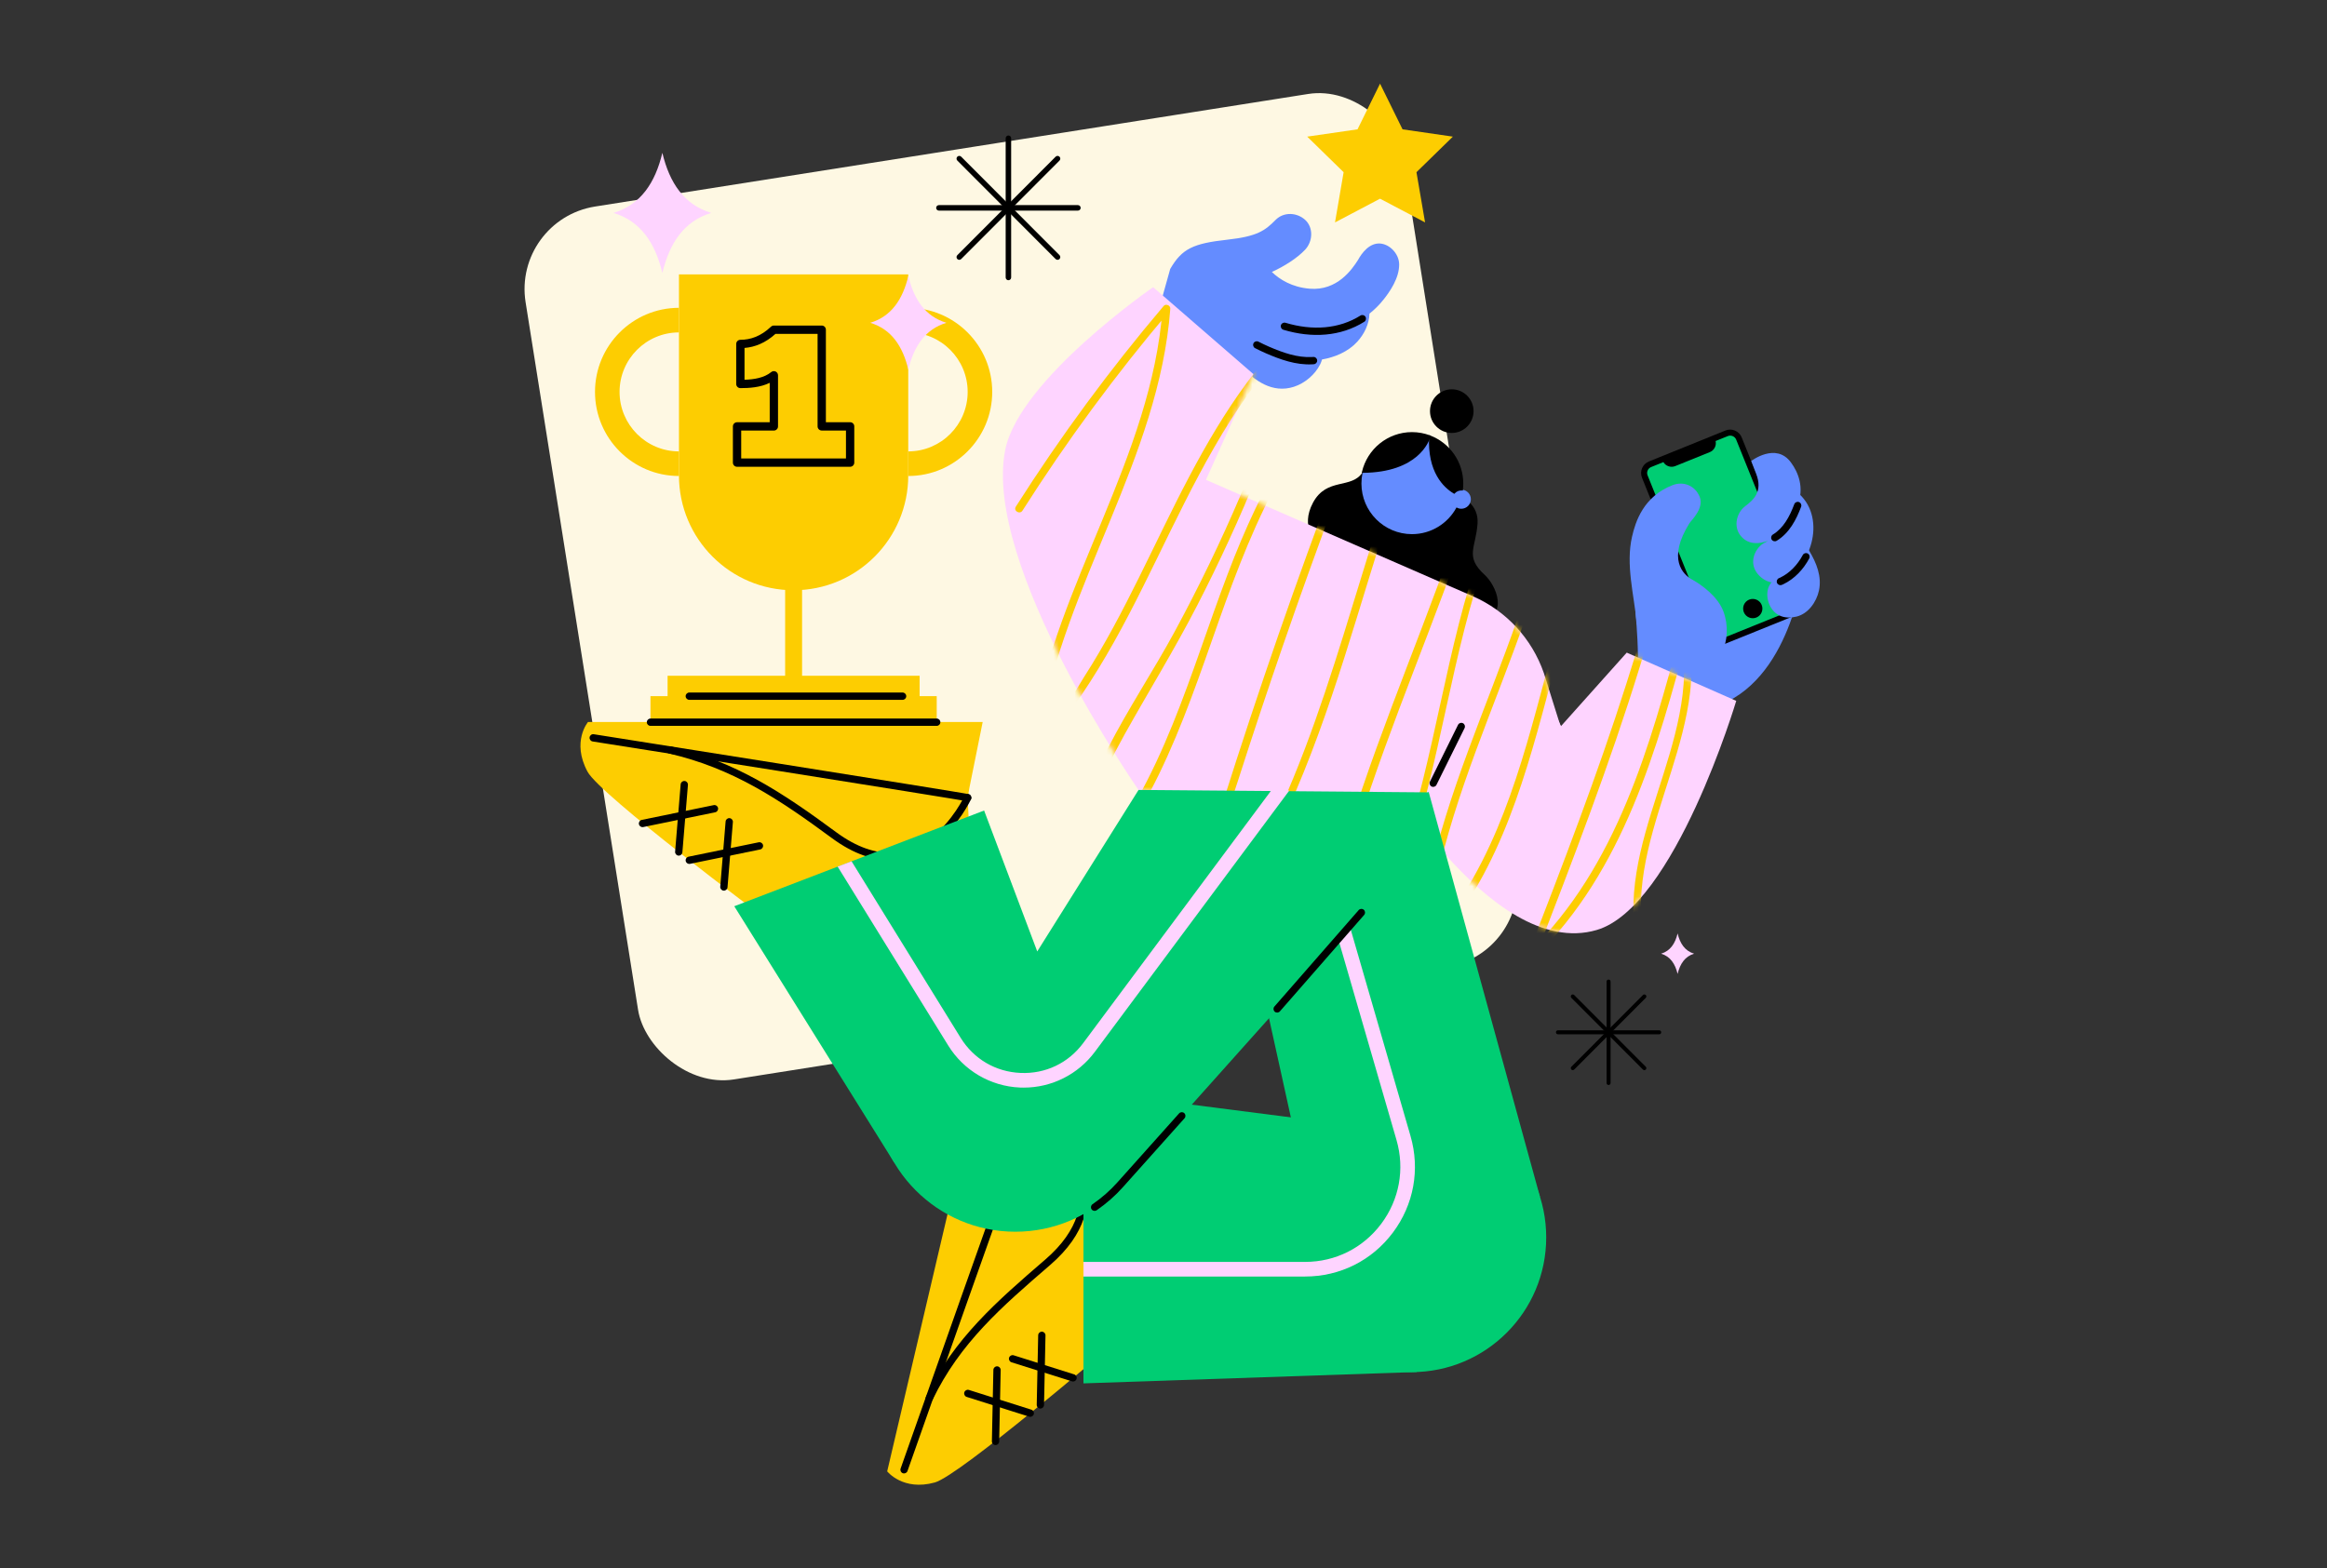 <svg width="445" height="300" viewBox="0 0 445 300" fill="none" xmlns="http://www.w3.org/2000/svg">
<rect x="0" y="0" width="445" height="300" fill="#333333" stroke="none"/>
<rect width="170" height="169" rx="16" transform="matrix(0.988 -0.156 0.157 0.988 98 42)" fill="#FEF8E3"/>
<g clip-path="url(#clip0)">
<path d="M313.139 126.938C313.391 125.855 313.007 119.284 312.756 117.138C312.693 116.614 315.637 119.48 320.738 115.53C323.097 113.706 327.744 119.375 330.479 119.032C339.571 117.9 344.972 108.057 344.972 108.057C344.972 108.057 343.032 129.001 329.174 134.733L324.025 147.749C324.025 147.749 309.462 142.192 308.541 141.849L313.139 126.938Z" fill="#648CFF"/>
<path d="M344.113 117.404L329.453 123.331C328.239 123.821 326.85 123.234 326.355 122.017L314.004 91.378C313.516 90.162 314.102 88.771 315.316 88.274L329.969 82.346C331.183 81.857 332.572 82.444 333.067 83.661L345.418 114.3C345.921 115.523 345.334 116.914 344.113 117.404Z" fill="black"/>
<path d="M330.415 83.416L328.078 84.36C328.28 85.227 327.819 86.142 326.968 86.485L320.36 89.155C319.509 89.498 318.546 89.155 318.092 88.393L315.755 89.337C315.127 89.588 314.82 90.308 315.078 90.938L327.429 121.577C327.68 122.206 328.398 122.514 329.026 122.255L343.687 116.327C344.315 116.075 344.622 115.355 344.364 114.726L332.013 84.087C331.762 83.465 331.043 83.164 330.415 83.416Z" fill="#00CD73"/>
<path d="M335.188 118.256C336.205 118.256 337.03 117.43 337.03 116.411C337.03 115.392 336.205 114.565 335.188 114.565C334.17 114.565 333.346 115.392 333.346 116.411C333.346 117.43 334.17 118.256 335.188 118.256Z" fill="black"/>
<path d="M343.562 117.942C345.809 117.39 347.372 115.132 347.839 112.986C348.432 110.266 347.358 107.666 345.997 105.373C344.923 103.562 341.95 103.276 340.394 104.548C338.573 106.037 338.419 108.225 339.571 110.161C339.571 110.161 339.787 110.798 339.613 110.86C337.924 111.518 337.582 113.845 338.377 115.656C339.347 117.858 341.371 118.48 343.562 117.942Z" fill="#648CFF"/>
<path d="M340.737 111.119C346.731 108.232 349.299 98.585 343.598 94.083C341.951 92.783 339.244 92.972 337.967 94.734C336.697 96.488 337.918 98.236 338.616 100.375C338.923 101.325 338.448 103.381 337.625 103.73C336.055 104.387 334.632 106.75 335.553 108.84C336.376 110.693 338.721 112.091 340.737 111.119Z" fill="#648CFF"/>
<path d="M343.78 96.691C345.064 93.224 343.898 90.371 342.489 88.456C339.614 84.541 334.89 88.183 334.89 88.183C335.295 89.232 334.848 88.072 335.825 90.588C337.186 94.097 335.26 95.663 333.69 96.866C332.12 98.061 331.422 100.703 332.866 102.479C334.143 104.052 336.083 104.282 338.47 103.304C341.261 102.157 342.782 99.389 343.78 96.691Z" fill="#648CFF"/>
<path fill-rule="evenodd" clip-rule="evenodd" d="M344.023 96.036C344.384 96.171 344.568 96.573 344.433 96.935C343.535 99.35 342.182 101.985 339.756 103.442C339.425 103.64 338.997 103.533 338.799 103.202C338.6 102.871 338.708 102.441 339.038 102.243C341.036 101.043 342.251 98.799 343.125 96.447C343.26 96.085 343.662 95.901 344.023 96.036Z" fill="black"/>
<path fill-rule="evenodd" clip-rule="evenodd" d="M345.698 105.875C346.038 106.056 346.167 106.48 345.985 106.82C344.869 108.918 343.172 110.721 341.043 111.747C340.931 111.803 340.815 111.847 340.732 111.879C340.729 111.881 340.725 111.882 340.722 111.883C340.362 112.022 339.958 111.842 339.82 111.482C339.682 111.122 339.861 110.717 340.221 110.578C340.318 110.541 340.376 110.518 340.425 110.494L340.429 110.491L340.434 110.489C342.253 109.614 343.751 108.047 344.754 106.162C344.935 105.822 345.358 105.693 345.698 105.875Z" fill="black"/>
<path d="M319.865 92.797C314.269 94.957 312.748 99.816 312.099 102.661C310.871 108.008 312.462 113.678 313.013 119.291C313.125 120.437 317.995 132.377 323.396 130.392C328.797 128.406 331.567 122.402 329.585 116.991C328.517 114.076 325.35 111.832 323.612 110.874C321.84 109.903 318.804 106.953 323.054 100.123C323.424 99.536 325.894 97.243 325.056 95.09C324.205 92.902 321.958 91.986 319.865 92.797Z" fill="#648CFF"/>
<path d="M199.073 215.675L197.378 214.976L186.325 210.397L169.662 281.441C169.662 281.441 172.663 285.265 178.775 283.567C183.555 282.238 212.485 257.415 212.485 257.415L216.923 218.884L199.073 215.675Z" fill="#FDCD01"/>
<path fill-rule="evenodd" clip-rule="evenodd" d="M196.851 214.002C197.188 214.19 197.309 214.615 197.122 214.953C197.13 214.939 197.129 214.941 197.116 214.972C197.105 214.999 197.085 215.05 197.053 215.133C196.997 215.278 196.919 215.483 196.822 215.746C196.627 216.272 196.354 217.02 196.015 217.958C195.336 219.835 194.393 222.47 193.275 225.609C191.037 231.885 188.099 240.174 185.176 248.435C182.253 256.697 179.345 264.932 177.167 271.101C176.079 274.185 175.173 276.754 174.539 278.551L173.544 281.373C173.544 281.373 173.543 281.374 172.885 281.141C172.228 280.908 172.228 280.908 172.228 280.907L173.223 278.085C173.857 276.288 174.763 273.719 175.852 270.635C178.029 264.465 180.937 256.23 183.861 247.968C186.784 239.706 189.722 231.417 191.96 225.138C193.079 221.999 194.023 219.362 194.703 217.482C195.042 216.543 195.316 215.791 195.513 215.259C195.612 214.994 195.692 214.781 195.751 214.627C195.8 214.503 195.858 214.353 195.902 214.273C196.09 213.935 196.515 213.814 196.851 214.002ZM172.653 281.8C172.29 281.672 172.099 281.272 172.228 280.908L172.885 281.141L173.543 281.374C173.415 281.738 173.016 281.929 172.653 281.8Z" fill="black"/>
<path fill-rule="evenodd" clip-rule="evenodd" d="M202.507 217.873C202.779 217.6 203.221 217.599 203.494 217.872L203.001 218.367C203.494 217.872 203.494 217.872 203.494 217.872L203.495 217.873L203.498 217.876L203.506 217.884C203.513 217.891 203.522 217.901 203.534 217.913C203.558 217.938 203.592 217.973 203.634 218.019C203.719 218.111 203.84 218.244 203.986 218.417C204.279 218.762 204.677 219.265 205.11 219.906C205.972 221.185 206.98 223.028 207.538 225.271C208.097 227.52 208.203 230.171 207.258 233.039C206.313 235.906 204.334 238.943 200.798 241.993L200.798 241.993C191.478 250.028 183.58 256.897 178.342 267.751C178.174 268.098 177.757 268.244 177.41 268.076C177.063 267.908 176.918 267.49 177.085 267.142C182.467 255.99 190.59 248.949 199.887 240.933C203.269 238.017 205.082 235.184 205.933 232.601C206.783 230.02 206.689 227.642 206.184 225.609C205.676 223.57 204.754 221.876 203.953 220.689C203.554 220.097 203.187 219.634 202.923 219.322C202.79 219.166 202.684 219.048 202.612 218.971C202.576 218.932 202.549 218.903 202.531 218.885L202.512 218.865L202.508 218.862L202.508 218.861L202.508 218.861C202.235 218.589 202.235 218.146 202.507 217.873Z" fill="black"/>
<path fill-rule="evenodd" clip-rule="evenodd" d="M184.411 266.328C184.527 265.959 184.919 265.755 185.287 265.871L197.233 269.646C197.6 269.762 197.804 270.155 197.688 270.523C197.572 270.891 197.18 271.095 196.813 270.979L184.867 267.205C184.499 267.088 184.295 266.696 184.411 266.328Z" fill="black"/>
<path fill-rule="evenodd" clip-rule="evenodd" d="M190.68 261.351C191.065 261.359 191.371 261.679 191.363 262.065L191.077 275.731C191.069 276.117 190.75 276.423 190.365 276.415C189.98 276.407 189.674 276.088 189.682 275.702L189.968 262.035C189.976 261.649 190.295 261.343 190.68 261.351Z" fill="black"/>
<path fill-rule="evenodd" clip-rule="evenodd" d="M192.972 259.701C193.088 259.333 193.479 259.128 193.847 259.244L205.416 262.893C205.784 263.009 205.988 263.402 205.872 263.77C205.756 264.138 205.365 264.343 204.997 264.227L193.428 260.578C193.06 260.462 192.856 260.069 192.972 259.701Z" fill="black"/>
<path fill-rule="evenodd" clip-rule="evenodd" d="M199.249 254.724C199.635 254.732 199.94 255.052 199.932 255.438L199.653 268.748C199.645 269.134 199.326 269.44 198.941 269.432C198.556 269.424 198.25 269.104 198.258 268.718L198.537 255.408C198.545 255.022 198.864 254.716 199.249 254.724Z" fill="black"/>
<path d="M185.055 152.586L185.376 150.72L187.923 138.102H112.452C112.452 138.102 109.256 141.849 112.354 147.609C114.775 152.111 146.252 175.578 146.252 175.578L185.9 171.272L185.055 152.586Z" fill="#FDCD01"/>
<path fill-rule="evenodd" clip-rule="evenodd" d="M112.753 141.027C112.813 140.646 113.17 140.385 113.551 140.446L113.442 141.136L113.333 141.827C112.953 141.766 112.693 141.408 112.753 141.027ZM113.442 141.136C113.333 141.827 113.334 141.827 113.334 141.827L116.37 142.307C118.303 142.613 121.066 143.05 124.384 143.575C131.021 144.626 139.88 146.031 148.77 147.444C157.66 148.858 166.581 150.28 173.34 151.367C176.719 151.91 179.558 152.37 181.582 152.702C182.595 152.868 183.402 153.003 183.971 153.1C184.256 153.148 184.48 153.187 184.638 153.216C184.747 153.236 184.81 153.248 184.84 153.254C184.86 153.258 184.865 153.259 184.86 153.258C185.23 153.366 185.617 153.152 185.725 152.782C185.833 152.411 185.62 152.023 185.25 151.915C185.175 151.893 185.03 151.866 184.887 151.841C184.721 151.81 184.492 151.77 184.206 151.722C183.632 151.624 182.821 151.489 181.808 151.322C179.782 150.989 176.941 150.53 173.561 149.986C166.8 148.899 157.879 147.477 148.989 146.063C140.099 144.65 131.239 143.246 124.602 142.194C121.284 141.669 118.521 141.232 116.588 140.926L113.552 140.446C113.551 140.446 113.551 140.446 113.442 141.136Z" fill="black"/>
<path fill-rule="evenodd" clip-rule="evenodd" d="M127.458 143.306C127.544 142.93 127.919 142.696 128.295 142.783C140.688 145.655 149.696 151.651 159.895 159.175C163.962 162.177 167.493 163.198 170.484 163.109C173.478 163.02 176.016 161.817 178.089 160.219C180.165 158.618 181.751 156.636 182.823 155.043C183.357 154.248 183.759 153.555 184.027 153.063C184.161 152.818 184.261 152.622 184.326 152.49C184.359 152.424 184.384 152.373 184.399 152.34L184.417 152.304L184.42 152.296L184.421 152.295C184.421 152.295 184.421 152.295 184.421 152.295C184.582 151.944 184.996 151.79 185.346 151.951C185.697 152.112 185.85 152.527 185.689 152.878L185.055 152.586C185.689 152.878 185.689 152.879 185.689 152.879L185.686 152.884L185.68 152.897C185.675 152.908 185.668 152.924 185.659 152.943C185.64 152.983 185.612 153.04 185.575 153.114C185.502 153.26 185.395 153.471 185.252 153.733C184.967 154.256 184.542 154.987 183.98 155.823C182.859 157.492 181.175 159.603 178.94 161.327C176.701 163.054 173.887 164.407 170.525 164.507C167.159 164.606 163.329 163.446 159.068 160.3C148.892 152.795 140.078 146.949 127.98 144.145C127.605 144.058 127.371 143.683 127.458 143.306Z" fill="black"/>
<path fill-rule="evenodd" clip-rule="evenodd" d="M130.917 149.387C131.301 149.419 131.587 149.757 131.555 150.141L130.495 163.025C130.463 163.41 130.126 163.696 129.742 163.664C129.358 163.632 129.072 163.295 129.104 162.91L130.165 150.026C130.196 149.642 130.533 149.355 130.917 149.387Z" fill="black"/>
<path fill-rule="evenodd" clip-rule="evenodd" d="M137.314 154.55C137.391 154.929 137.148 155.298 136.77 155.375L123.01 158.2C122.632 158.277 122.264 158.033 122.186 157.655C122.109 157.277 122.352 156.907 122.73 156.83L136.49 154.006C136.867 153.928 137.236 154.172 137.314 154.55Z" fill="black"/>
<path fill-rule="evenodd" clip-rule="evenodd" d="M139.513 156.496C139.897 156.528 140.183 156.866 140.151 157.251L139.126 169.722C139.094 170.106 138.757 170.393 138.373 170.361C137.989 170.329 137.703 169.991 137.735 169.607L138.761 157.136C138.792 156.751 139.129 156.465 139.513 156.496Z" fill="black"/>
<path fill-rule="evenodd" clip-rule="evenodd" d="M145.917 161.66C145.994 162.038 145.751 162.407 145.373 162.485L131.955 165.239C131.578 165.316 131.209 165.073 131.132 164.694C131.054 164.316 131.298 163.947 131.675 163.869L145.093 161.115C145.471 161.038 145.84 161.281 145.917 161.66Z" fill="black"/>
<path d="M263.57 46.576C261.246 46.681 259.837 49.505 259.676 49.757C258.546 51.539 255.713 55.657 250.465 55.223C247.06 54.944 244.709 53.455 243.222 52.022C245.595 50.938 248.051 49.4 249.6 47.744C251.031 46.213 251.226 43.57 249.6 42.067C248.044 40.634 245.511 40.474 243.934 42.067C241.925 44.109 240.431 45.22 234.696 45.849C228.192 46.569 226.036 47.555 223.782 51.449L222.045 57.656L237.27 69.945C239.894 72.86 243.355 75.293 247.43 73.986C249.523 73.315 251.505 71.644 252.482 69.652C252.622 69.365 252.726 69.072 252.81 68.764C255.315 68.323 257.82 67.261 259.53 65.394C260.876 63.92 261.825 62.032 261.888 60.005C261.888 59.998 261.888 59.998 261.888 59.991C262.844 59.236 263.737 58.355 264.553 57.334C265.782 55.804 267.582 53.196 267.568 50.589C267.568 48.485 265.6 46.485 263.57 46.576Z" fill="#648CFF"/>
<path fill-rule="evenodd" clip-rule="evenodd" d="M239.714 65.654C239.891 65.311 240.312 65.177 240.654 65.353C241.314 65.694 241.99 66.009 242.679 66.313C245.332 67.46 248.107 68.445 250.885 68.29C250.967 68.283 251.08 68.275 251.192 68.275C251.577 68.275 251.89 68.588 251.89 68.974C251.89 69.36 251.577 69.673 251.192 69.673C251.141 69.673 251.077 69.677 250.992 69.684L250.983 69.685L250.973 69.686C247.839 69.863 244.798 68.752 242.123 67.595L242.119 67.593L242.119 67.593C241.413 67.282 240.708 66.954 240.015 66.596C239.672 66.419 239.538 65.998 239.714 65.654Z" fill="black"/>
<path fill-rule="evenodd" clip-rule="evenodd" d="M261.119 60.584C261.324 60.911 261.226 61.342 260.899 61.548C256.4 64.376 250.894 64.724 245.423 63.079C245.054 62.968 244.845 62.578 244.955 62.209C245.066 61.839 245.455 61.629 245.824 61.74C251.002 63.297 256.074 62.931 260.157 60.364C260.484 60.158 260.914 60.257 261.119 60.584Z" fill="black"/>
<path d="M279.45 95.083C279.45 95.083 282.827 96.376 282.555 100.165C282.213 104.926 280.064 106.429 283.965 110.008C285.967 111.846 288.905 117.788 282.639 119.207C275.849 120.745 251.727 103.646 251.727 103.646C251.727 103.646 248.601 100.843 251.071 96.188C253.716 91.203 258.503 93.664 260.603 90.294C264.183 84.562 279.45 95.083 279.45 95.083Z" fill="black"/>
<path d="M332.027 134.062C332.027 134.062 320.276 173.488 305.358 177.885C284.829 183.939 262.668 144.296 262.668 144.296L290.67 122.849L298.52 138.892L311.087 124.834L332.027 134.062Z" fill="#FED4FF"/>
<path d="M239.705 71.567L228.994 95.398C228.994 95.398 256.375 141.29 257.672 145.365L217.718 151.098C217.718 151.098 187.783 108.022 192.242 86.009C194.963 72.567 220.516 54.93 220.516 54.93L239.705 71.567Z" fill="#FED4FF"/>
<path d="M300.258 144.736L295.227 128.721C292.945 122.15 288.026 116.83 281.655 114.048L225.379 89.498L217.725 151.104L273.212 155.788L300.258 144.736Z" fill="#FED4FF"/>
<mask id="mask0" mask-type="alpha" maskUnits="userSpaceOnUse" x="191" y="54" width="142" height="125">
<path fill-rule="evenodd" clip-rule="evenodd" d="M230.618 91.783L239.705 71.567L220.516 54.93C220.516 54.93 194.963 72.567 192.242 86.009C187.783 108.022 217.718 151.098 217.718 151.098L217.726 151.096L217.725 151.104L270.022 155.519C278.241 166.731 292.139 181.783 305.359 177.885C320.277 173.488 332.028 134.062 332.028 134.062L311.087 124.834L298.52 138.892L298.245 138.33L295.227 128.721C292.945 122.15 288.026 116.83 281.655 114.048L230.618 91.783Z" fill="#FED4FF"/>
</mask>
<g mask="url(#mask0)">
<path d="M195.536 97.669C204.007 84.339 213.371 71.616 223.586 59.571C223.168 59.397 222.742 59.222 222.323 59.047C220.188 87.512 202.074 111.469 197.469 139.36C197.399 139.794 197.58 140.108 197.985 140.269C200.462 141.269 202.123 139.228 203.56 137.41C205.933 134.397 208.054 131.168 210.057 127.896C214.194 121.143 217.725 114.048 221.2 106.946C228.234 92.566 235.169 77.907 246.243 66.121C245.832 66.01 245.42 65.905 245.008 65.793C247.018 70.651 244.631 75.761 242.936 80.375C241.163 85.177 239.279 89.945 237.27 94.65C233.46 103.59 229.224 112.356 224.591 120.899C216.623 135.586 205.179 150.091 204.712 167.497C204.705 167.868 205.06 168.273 205.451 168.238C209.491 167.854 211.773 164.33 213.95 161.255C216.881 157.116 219.393 152.698 221.612 148.147C226.21 138.703 229.566 128.714 233.062 118.823C239.9 99.494 248.26 78.921 266.158 67.31C265.795 67.03 265.432 66.751 265.069 66.471C256.71 87.268 248.902 108.281 241.708 129.511C238.107 140.122 234.66 150.79 231.36 161.499C229.971 166.008 227.899 170.79 227.354 175.494C227.075 177.906 227.438 180.311 229.755 181.513C230.013 181.646 230.446 181.66 230.648 181.394C243.396 164.911 250.842 145.393 257.115 125.701C260.359 115.509 263.332 105.24 266.702 95.09C269.737 85.953 273.115 73.238 283.686 70.393C283.386 70.218 283.079 70.05 282.779 69.875C285.982 81.598 281.565 93.482 277.671 104.485C274.029 114.789 269.996 124.946 266.151 135.173C262.32 145.365 258.65 155.634 255.775 166.141C254.31 171.482 253.026 176.885 252.07 182.345C251.497 185.595 250.939 188.923 253.333 191.558C253.584 191.838 254.128 191.852 254.379 191.558C281.355 159.542 271.586 111.056 299.365 79.599C298.946 79.424 298.521 79.25 298.102 79.075C298.011 115.53 273.722 146.393 271.189 182.457C271.14 183.107 272.026 183.421 272.452 182.981C299.065 155.208 293.518 111.615 316.614 81.773C316.23 81.724 315.839 81.675 315.456 81.626C320.228 88.805 319.698 97.53 318.017 105.625C316.237 114.188 313.614 122.618 310.962 130.944C305.436 148.322 298.863 165.344 292.296 182.345C292.017 183.065 293.036 183.547 293.532 183.065C310.411 166.588 316.949 143.24 322.845 121.101C322.371 121.101 321.896 121.101 321.422 121.101C325.636 142.22 307.899 161.297 313.446 182.443C313.69 183.365 315.114 182.974 314.87 182.051C309.357 161.024 327.067 141.87 322.845 120.71C322.699 119.976 321.603 120.032 321.422 120.71C315.595 142.611 309.19 165.721 292.492 182.023C292.904 182.261 293.315 182.506 293.727 182.743C300.774 164.498 307.829 146.232 313.586 127.526C316.244 118.899 319.119 110.049 320.298 101.074C321.219 94.048 320.745 86.918 316.733 80.878C316.502 80.529 315.881 80.326 315.574 80.731C292.485 110.574 297.948 154.25 271.412 181.939C271.831 182.114 272.256 182.289 272.675 182.464C275.208 146.4 299.498 115.572 299.588 79.082C299.588 78.467 298.758 78.068 298.325 78.558C270.491 110.07 280.281 158.542 253.347 190.51C253.695 190.51 254.044 190.51 254.393 190.51C252.021 187.902 253.284 183.883 253.863 180.849C254.344 178.332 254.882 175.837 255.475 173.348C256.703 168.168 258.154 163.037 259.745 157.955C262.885 147.952 266.59 138.144 270.33 128.357C274.078 118.557 277.887 108.77 281.202 98.809C284.356 89.337 286.924 79.382 284.216 69.484C284.112 69.099 283.693 68.862 283.309 68.967C270.784 72.329 267.274 88.442 263.848 99.116C259.103 113.901 254.986 128.903 249.46 143.422C246.697 150.692 243.564 157.836 239.831 164.666C238.093 167.847 236.23 170.957 234.214 173.97C233.425 175.152 232.092 177.892 230.899 178.661C228.017 180.52 228.743 175.788 229.085 174.25C230.934 165.763 234.179 157.333 236.83 149.063C239.565 140.528 242.398 132.021 245.322 123.541C251.902 104.471 258.978 85.576 266.507 66.862C266.751 66.254 265.934 65.695 265.418 66.024C249.914 76.083 241.198 92.937 234.793 109.756C231.171 119.27 228.129 128.994 224.298 138.431C222.268 143.443 220.007 148.378 217.348 153.09C214.99 157.277 210.733 166.246 205.444 166.749C205.688 166.994 205.94 167.245 206.184 167.49C206.449 157.689 210.419 148.805 215.122 140.374C219.686 132.195 224.598 124.247 228.889 115.914C233.174 107.603 237.081 99.096 240.605 90.434C242.391 86.037 244.122 81.598 245.671 77.111C247.011 73.231 248.05 69.337 246.425 65.401C246.222 64.919 245.608 64.626 245.19 65.073C235.442 75.44 228.806 88.037 222.589 100.724C219.421 107.183 216.33 113.678 212.896 119.997C211.145 123.22 209.303 126.393 207.321 129.476C205.947 131.608 201.446 140.08 198.376 138.843C198.55 139.144 198.718 139.451 198.892 139.752C203.518 111.72 221.654 87.666 223.803 59.04C223.852 58.418 222.951 58.033 222.54 58.516C212.248 70.658 202.8 83.472 194.259 96.914C193.742 97.725 195.026 98.473 195.536 97.669Z" fill="#FDCD01"/>
</g>
<path d="M279.603 93.671C279.652 93.286 279.68 92.895 279.68 92.49C279.68 87.142 275.354 82.808 270.016 82.808C264.678 82.808 260.352 87.142 260.352 92.49C260.352 97.837 264.678 102.171 270.016 102.171C273.7 102.171 276.903 100.102 278.536 97.061C278.808 97.222 279.122 97.313 279.457 97.313C280.462 97.313 281.278 96.495 281.278 95.488C281.271 94.531 280.538 93.748 279.603 93.671Z" fill="#648CFF"/>
<path d="M277.629 82.815C279.929 82.815 281.794 80.946 281.794 78.641C281.794 76.337 279.929 74.468 277.629 74.468C275.328 74.468 273.463 76.337 273.463 78.641C273.463 80.946 275.328 82.815 277.629 82.815Z" fill="black"/>
<path d="M279.45 93.664C279.499 93.664 279.555 93.671 279.603 93.671C279.652 93.286 279.673 92.895 279.673 92.49C279.673 88.358 277.091 84.835 273.449 83.444C273.086 90.253 276.205 93.154 278.082 94.272C278.424 93.902 278.906 93.664 279.45 93.664Z" fill="black"/>
<path fill-rule="evenodd" clip-rule="evenodd" d="M273.308 83.227L273.504 83.301C277.203 84.714 279.826 88.293 279.826 92.49C279.826 92.901 279.805 93.299 279.755 93.691L279.738 93.825H279.604C279.574 93.825 279.544 93.823 279.519 93.821L279.517 93.821C279.49 93.819 279.469 93.818 279.45 93.818C278.952 93.818 278.51 94.035 278.195 94.377L278.111 94.468L278.005 94.404C277.048 93.834 275.778 92.812 274.793 91.068C273.808 89.323 273.114 86.866 273.297 83.436L273.308 83.227ZM273.592 83.665C273.451 86.932 274.126 89.265 275.059 90.917C275.978 92.544 277.151 93.519 278.058 94.079C278.42 93.731 278.905 93.511 279.45 93.511C279.456 93.511 279.463 93.511 279.469 93.512C279.505 93.18 279.521 92.841 279.521 92.49C279.521 88.499 277.073 85.085 273.592 83.665Z" fill="black"/>
<path d="M260.604 90.295C271.077 90.204 273.157 84.395 273.429 83.43C272.368 83.032 271.217 82.808 270.017 82.808C265.432 82.815 261.594 86.01 260.604 90.295Z" fill="black"/>
<path fill-rule="evenodd" clip-rule="evenodd" d="M270.016 82.655L270.016 82.655C271.235 82.655 272.405 82.882 273.482 83.287L273.613 83.336L273.575 83.472C273.433 83.974 272.833 85.697 270.94 87.307C269.045 88.918 265.871 90.402 260.604 90.448L260.41 90.449L260.454 90.26C261.46 85.907 265.359 82.662 270.016 82.655ZM270.016 82.961C265.572 82.968 261.841 86.018 260.798 90.139C265.887 90.059 268.934 88.611 270.742 87.073C272.427 85.641 273.049 84.12 273.24 83.524C272.233 83.163 271.147 82.961 270.016 82.961Z" fill="black"/>
<path d="M294.495 228.922L250.116 228.531L241.436 189.133L273.205 151.454L294.495 228.922Z" fill="#00CD73"/>
<path d="M295.687 236.689C295.687 250.921 284.166 262.462 269.959 262.462C255.753 262.462 244.232 250.921 244.232 236.689C244.232 222.456 255.753 210.915 269.959 210.915C284.166 210.915 295.687 222.449 295.687 236.689Z" fill="#00CD73"/>
<path d="M270.937 262.441L207.195 264.615V208.636L268.272 216.486L275.675 254.535L270.937 262.441Z" fill="#00CD73"/>
<path d="M251.735 184.638L214.272 226.559L192.361 191.551L217.726 151.104L273.206 151.566L251.735 184.638Z" fill="#00CD73"/>
<path d="M170.988 222.358L140.418 173.348L188.195 155.04L198.354 181.988L185.585 222.498L170.988 222.358Z" fill="#00CD73"/>
<path d="M221.081 208.636C221.081 223.533 209.03 235.605 194.16 235.605C179.291 235.605 167.24 223.533 167.24 208.636C167.24 193.739 179.291 181.667 194.16 181.667C209.03 181.667 221.081 193.739 221.081 208.636Z" fill="#00CD73"/>
<path fill-rule="evenodd" clip-rule="evenodd" d="M279.76 138.336C280.105 138.507 280.246 138.927 280.075 139.273L274.702 150.129C274.531 150.475 274.112 150.616 273.767 150.445C273.422 150.273 273.28 149.854 273.452 149.508L278.825 138.652C278.996 138.306 279.414 138.164 279.76 138.336Z" fill="black"/>
<path fill-rule="evenodd" clip-rule="evenodd" d="M226.465 212.918C226.752 213.175 226.777 213.617 226.52 213.905L214.791 227.024C214.791 227.024 214.791 227.025 214.791 227.025C213.287 228.717 211.584 230.215 209.717 231.498C209.4 231.716 208.965 231.635 208.747 231.317C208.529 230.998 208.61 230.563 208.928 230.345C210.704 229.125 212.322 227.702 213.749 226.095L213.75 226.093L225.48 212.972C225.737 212.684 226.178 212.66 226.465 212.918Z" fill="black"/>
<path d="M179.131 133.16H124.391V138.144H179.131V133.16Z" fill="#FDCD01"/>
<path d="M175.86 129.259H127.664V135.656H175.86V129.259Z" fill="#FDCD01"/>
<path d="M153.384 111.308H150.146V133.16H153.384V111.308Z" fill="#FDCD01"/>
<path d="M151.764 112.902C139.651 112.902 129.84 103.073 129.84 90.938V52.49H173.688V90.938C173.688 103.073 163.87 112.902 151.764 112.902Z" fill="#FDCD01"/>
<path fill-rule="evenodd" clip-rule="evenodd" d="M147.444 62.488C147.591 62.349 147.786 62.271 147.989 62.271H157.144C157.582 62.271 157.937 62.627 157.937 63.067V80.761H162.572C163.011 80.761 163.366 81.117 163.366 81.556V88.491C163.366 88.93 163.011 89.286 162.572 89.286H140.948C140.51 89.286 140.154 88.93 140.154 88.491V81.564C140.154 81.124 140.51 80.768 140.948 80.768H147.195V73.228C145.386 74.118 143.274 74.243 141.583 74.243C141.145 74.243 140.789 73.887 140.789 73.448V65.793C140.789 65.354 141.145 64.998 141.583 64.998C143.491 64.998 145.474 64.351 147.444 62.488ZM148.299 63.862C146.369 65.603 144.362 66.394 142.377 66.556V72.64C144.244 72.58 146.137 72.271 147.487 71.168C147.724 70.973 148.052 70.934 148.329 71.065C148.606 71.197 148.783 71.477 148.783 71.784V81.564C148.783 82.003 148.427 82.359 147.989 82.359H141.742V87.696H161.778V82.352H157.144C156.705 82.352 156.35 81.996 156.35 81.556V63.862H148.299Z" fill="black"/>
<path d="M129.841 91.049C120.986 91.049 113.785 83.835 113.785 74.965C113.785 66.094 120.986 58.879 129.841 58.879V63.584C123.575 63.584 118.481 68.687 118.481 74.965C118.481 81.242 123.575 86.345 129.841 86.345V91.049Z" fill="#FDCD01"/>
<path d="M173.689 58.879C182.544 58.879 189.745 66.094 189.745 74.965C189.745 83.835 182.544 91.049 173.689 91.049V86.345C179.955 86.345 185.049 81.242 185.049 74.965C185.049 68.687 179.955 63.584 173.689 63.584V58.879Z" fill="#FDCD01"/>
<path d="M195.773 208.042C195.529 208.042 195.278 208.035 195.034 208.028C189.41 207.783 184.288 204.777 181.329 199.982L160.18 165.756L162.845 164.743L183.702 198.507C186.214 202.575 190.386 205.022 195.152 205.232C199.925 205.441 204.293 203.358 207.14 199.527L243.111 151.188L246.551 151.223L209.373 201.198C206.163 205.518 201.118 208.042 195.773 208.042Z" fill="#FED4FF"/>
<path d="M249.585 244.175H207.195V241.379H249.585C255.363 241.379 260.666 238.723 264.134 234.095C267.602 229.467 268.669 223.623 267.058 218.066L255.949 179.73L258.182 177.389L269.737 217.29C271.593 223.7 270.365 230.439 266.36 235.78C262.369 241.114 256.249 244.175 249.585 244.175Z" fill="#FED4FF"/>
<path fill-rule="evenodd" clip-rule="evenodd" d="M260.804 174.024C261.094 174.279 261.123 174.72 260.87 175.011L244.758 193.452C244.504 193.742 244.063 193.772 243.773 193.517C243.483 193.263 243.454 192.821 243.708 192.531L259.82 174.09C260.073 173.8 260.514 173.77 260.804 174.024Z" fill="black"/>
<path d="M180.988 61.745C176.947 60.529 174.77 57.272 173.703 52.791C172.635 57.272 170.458 60.529 166.418 61.745C170.458 62.962 172.635 66.219 173.703 70.7C174.763 66.219 176.947 62.962 180.988 61.745Z" fill="#FED4FF"/>
<path d="M323.968 182.422C322.217 181.897 321.275 180.485 320.814 178.549C320.354 180.485 319.412 181.897 317.66 182.422C319.412 182.946 320.354 184.358 320.814 186.294C321.282 184.358 322.224 182.946 323.968 182.422Z" fill="#FED4FF"/>
<path d="M136.015 40.725C130.83 39.166 128.032 34.979 126.665 29.233C125.297 34.986 122.499 39.166 117.314 40.725C122.499 42.284 125.297 46.471 126.665 52.218C128.039 46.471 130.83 42.291 136.015 40.725Z" fill="#FED4FF"/>
<path fill-rule="evenodd" clip-rule="evenodd" d="M131.117 133.167C131.117 132.781 131.43 132.468 131.815 132.468H172.607C172.992 132.468 173.305 132.781 173.305 133.167C173.305 133.553 172.992 133.866 172.607 133.866H131.815C131.43 133.866 131.117 133.553 131.117 133.167Z" fill="black"/>
<path fill-rule="evenodd" clip-rule="evenodd" d="M123.693 138.144C123.693 137.758 124.006 137.445 124.391 137.445H179.132C179.517 137.445 179.83 137.758 179.83 138.144C179.83 138.53 179.517 138.843 179.132 138.843H124.391C124.006 138.843 123.693 138.53 123.693 138.144Z" fill="black"/>
<path fill-rule="evenodd" clip-rule="evenodd" d="M192.842 25.919C193.131 25.919 193.365 26.154 193.365 26.444V53.077C193.365 53.367 193.131 53.602 192.842 53.602C192.553 53.602 192.318 53.367 192.318 53.077V26.444C192.318 26.154 192.553 25.919 192.842 25.919Z" fill="black"/>
<path fill-rule="evenodd" clip-rule="evenodd" d="M179.025 39.761C179.025 39.471 179.26 39.236 179.549 39.236H206.134C206.423 39.236 206.657 39.471 206.657 39.761C206.657 40.05 206.423 40.285 206.134 40.285H179.549C179.26 40.285 179.025 40.05 179.025 39.761Z" fill="black"/>
<path fill-rule="evenodd" clip-rule="evenodd" d="M202.611 29.974C202.816 30.178 202.816 30.51 202.611 30.715L183.813 49.547C183.609 49.752 183.278 49.752 183.073 49.547C182.869 49.343 182.869 49.011 183.073 48.806L201.871 29.974C202.076 29.769 202.407 29.769 202.611 29.974Z" fill="black"/>
<path fill-rule="evenodd" clip-rule="evenodd" d="M183.073 29.974C183.278 29.769 183.609 29.769 183.813 29.974L202.611 48.806C202.816 49.011 202.816 49.343 202.611 49.547C202.407 49.752 202.076 49.752 201.871 49.547L183.073 30.715C182.869 30.51 182.869 30.178 183.073 29.974Z" fill="black"/>
<path fill-rule="evenodd" clip-rule="evenodd" d="M307.614 187.373C307.824 187.373 307.995 187.544 307.995 187.755V207.161C307.995 207.372 307.824 207.543 307.614 207.543C307.403 207.543 307.232 207.372 307.232 207.161V187.755C307.232 187.544 307.403 187.373 307.614 187.373Z" fill="black"/>
<path fill-rule="evenodd" clip-rule="evenodd" d="M297.547 197.458C297.547 197.247 297.718 197.076 297.928 197.076H317.298C317.509 197.076 317.68 197.247 317.68 197.458C317.68 197.669 317.509 197.84 317.298 197.84H297.928C297.718 197.84 297.547 197.669 297.547 197.458Z" fill="black"/>
<path fill-rule="evenodd" clip-rule="evenodd" d="M314.728 190.33C314.877 190.48 314.877 190.721 314.728 190.871L301.038 204.586C300.889 204.735 300.647 204.735 300.498 204.586C300.349 204.437 300.349 204.195 300.498 204.046L314.189 190.33C314.338 190.181 314.579 190.181 314.728 190.33Z" fill="black"/>
<path fill-rule="evenodd" clip-rule="evenodd" d="M300.498 190.33C300.647 190.181 300.889 190.181 301.038 190.33L314.728 204.046C314.877 204.195 314.877 204.437 314.728 204.586C314.579 204.735 314.338 204.735 314.189 204.586L300.498 190.871C300.349 190.721 300.349 190.48 300.498 190.33Z" fill="black"/>
<path d="M263.91 16L268.215 24.738L277.838 26.136L270.874 32.938L272.521 42.543L263.91 38.006L255.299 42.543L256.946 32.938L249.982 26.136L259.605 24.738L263.91 16Z" fill="#FDCD01"/>
</g>
<defs>
<clipPath id="clip0">
<rect width="237" height="268" fill="white" transform="translate(111 16)"/>
</clipPath>
</defs>
</svg>
